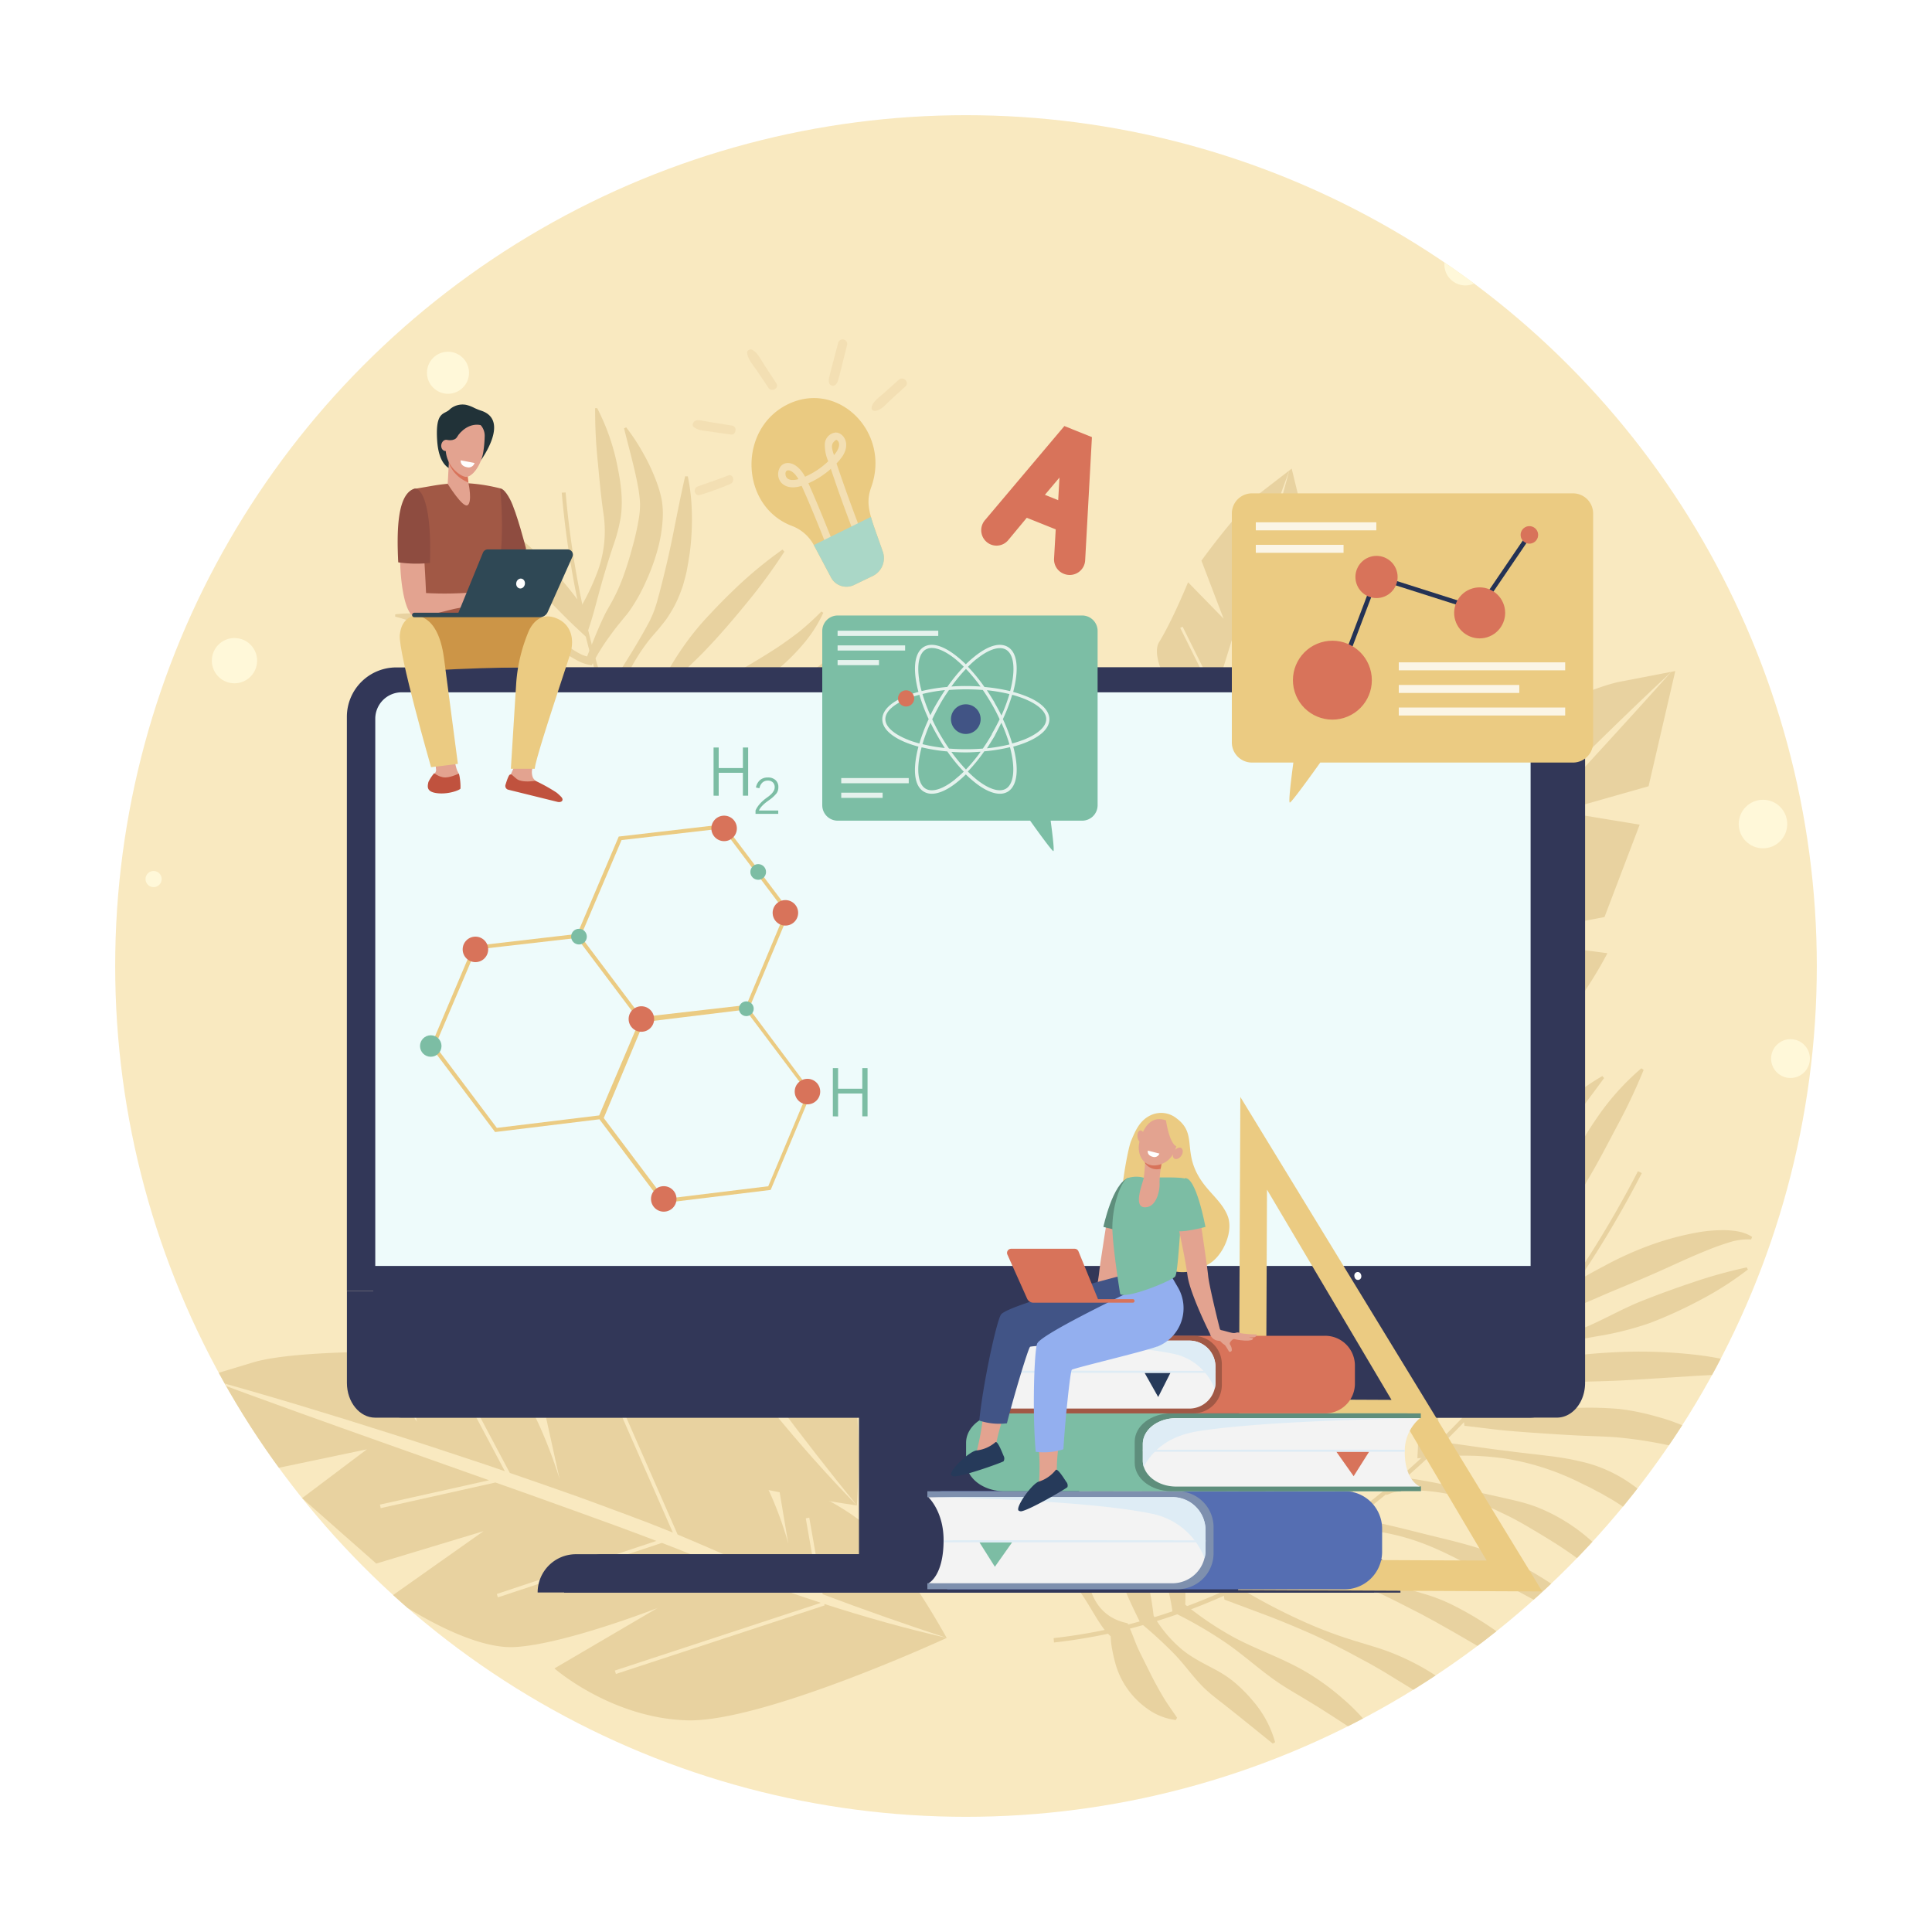 <svg xmlns="http://www.w3.org/2000/svg" xmlns:xlink="http://www.w3.org/1999/xlink" viewBox="0 0 500 500"><defs><style>.cls-1{fill:none;}.cls-2{isolation:isolate;}.cls-3{clip-path:url(#clip-path);}.cls-4{fill:#f9e9c0;}.cls-5{fill:#e8d2a0;}.cls-6{fill:#fff8d9;}.cls-7{fill:#323758;}.cls-8{fill:#eefbfb;}.cls-9{fill:#ebcb82;}.cls-10{fill:#d8735a;}.cls-11{fill:#7cbda4;}.cls-12{fill:#243255;}.cls-13,.cls-25{fill:#fff;}.cls-13{opacity:0.8;}.cls-14{fill:#7cbea5;}.cls-15{fill:#415485;}.cls-16{fill:#eaca81;}.cls-17{fill:#f3dfb3;}.cls-18{fill:#aad7c7;}.cls-19{fill:#8e4c40;}.cls-20{fill:#a15845;}.cls-21{fill:#e3a390;}.cls-22{fill:#cc9547;}.cls-23{fill:#c0523e;}.cls-24{fill:#2f4855;}.cls-26{fill:#213238;}.cls-27{fill:#556eb2;}.cls-28{fill:#7e90ae;}.cls-29{fill:#f3f3f3;}.cls-30{fill:#deecf5;mix-blend-mode:multiply;}.cls-31{fill:#5e8e7c;}.cls-32{fill:#263a5a;}.cls-33{fill:#415486;}.cls-34{fill:#93afef;}</style><clipPath id="clip-path"><circle class="cls-1" cx="250" cy="250" r="220.19"/></clipPath></defs><title>StudentSVG</title><g class="cls-2"><g id="OBJECTS"><g class="cls-3"><rect class="cls-4" width="500" height="500"/><path class="cls-5" d="M228.53,276.1c-39.93-21.7-60.41-61-70.56-90.07a239.61,239.61,0,0,1-12.59-58.53l1-.05a238.59,238.59,0,0,0,12.54,58.28C169,214.66,189.37,253.68,229,275.22Z"/><path class="cls-5" d="M154.55,105.63a56.24,56.24,0,0,1,4.94,13.59c1,4.69,1.87,9.51,1.17,14.55a42.26,42.26,0,0,1-1.88,7.25c-.78,2.31-1.49,4.58-2.18,6.87s-1.32,4.59-1.95,6.91-1.23,4.64-2,7l-1,3-2.75-2.57c-2.74-2.56-5.31-5.33-8-7.94s-5.33-5.26-7.88-8-5.08-5.42-7.73-8q-2-2-4.06-3.69a14.2,14.2,0,0,0-4.64-2.75v-.6a11.25,11.25,0,0,1,6.05.82,34,34,0,0,1,5.39,2.65,64.8,64.8,0,0,1,9.37,7,76.24,76.24,0,0,1,8,8.39,104.5,104.5,0,0,1,7,9.19l-3.73.47a59.16,59.16,0,0,0,6.24-12.57,30.53,30.53,0,0,0,1.47-6.84,31.19,31.19,0,0,0-.11-6.81c-.68-4.44-1.09-9-1.53-13.69a128.12,128.12,0,0,1-.72-14.23Z"/><path class="cls-5" d="M115.13,138.15a108,108,0,0,1,10,7.74q4.77,4.08,9.25,8.38c3,2.88,5.59,6.15,8.46,9.17a34,34,0,0,0,4.62,4.12,20.14,20.14,0,0,0,2.58,1.6,7.55,7.55,0,0,0,2.62.86l-1,.59c1-2.56,2-5.13,3.1-7.69.55-1.28,1.12-2.56,1.74-3.82.3-.64.65-1.25,1-1.87l.53-.93.45-.81a47.32,47.32,0,0,0,3.07-7c.87-2.44,1.6-4.94,2.27-7.43a66.24,66.24,0,0,0,1.59-7.39,21.06,21.06,0,0,0,.23-3.47,33.58,33.58,0,0,0-.42-3.68c-.88-5.08-2.4-10.32-3.71-15.66l.54-.27a52.3,52.3,0,0,1,4.57,7,48.92,48.92,0,0,1,3.5,7.69,27.61,27.61,0,0,1,1.17,4.3,22.16,22.16,0,0,1,.22,4.66,37.87,37.87,0,0,1-1.48,8.57,55,55,0,0,1-3,8,43.66,43.66,0,0,1-4.29,7.52c-.22.29-.47.62-.68.88l-.63.74-1.23,1.53c-.83,1-1.63,2.09-2.42,3.18a53.36,53.36,0,0,0-4.28,6.82l-.36.7-.66-.11a11.52,11.52,0,0,1-3.26-1.23q-1.44-.8-2.79-1.65L141,165.69a70.82,70.82,0,0,1-10.31-7.51A99.92,99.92,0,0,1,122,149a72.42,72.42,0,0,1-7.35-10.4Z"/><path class="cls-5" d="M178,123.28a49.88,49.88,0,0,1,1,8,64.88,64.88,0,0,1-.11,8.05c-.1,1.34-.22,2.69-.42,4s-.41,2.68-.67,4c-.11.67-.27,1.33-.45,2s-.35,1.32-.54,2a37.87,37.87,0,0,1-1.48,3.87,28.21,28.21,0,0,1-2,3.69,20.48,20.48,0,0,1-1.17,1.75l-1.32,1.66c-.85,1.06-1.75,2-2.56,3s-1.59,2.08-2.33,3.16a52,52,0,0,0-6.62,14l-.51,1.74-2-.82c-2.31-.93-4.64-1.85-6.93-2.83l-6.83-3c-4.56-2-9.12-3.95-13.58-6.1L116,165.08c-2.23-1.06-4.47-2.08-6.73-3.06a44.39,44.39,0,0,0-7-2.44V159a25,25,0,0,1,7.77.13,65.24,65.24,0,0,1,7.53,1.59,113.28,113.28,0,0,1,14.36,5,141.06,141.06,0,0,1,13.53,6.73c2.2,1.22,4.41,2.42,6.57,3.72s4.26,2.69,6.36,4.13l-2.54.92c.68-1.27,1.37-2.38,2.08-3.54l2.14-3.4c1.42-2.25,2.83-4.49,4.2-6.77s2.7-4.6,3.93-6.93l.76-1.69a18.47,18.47,0,0,0,.63-1.75c.43-1.15.7-2.4,1.05-3.59,1.26-4.83,2.45-9.79,3.47-14.86s2-10.21,3.21-15.42Z"/><path class="cls-5" d="M203,142.75a139.9,139.9,0,0,1-9.92,13.51q-2.63,3.23-5.35,6.35t-5.59,6.1c-1.93,2-4,3.84-5.85,5.81s-3.78,4.1-5.51,6.27a119.61,119.61,0,0,0-9.38,13.8l-.55.92-1.36-.39c-2.69-.76-5.41-1.45-8.08-2.27s-5.31-1.69-8-2.58-5.28-1.77-7.9-2.69-5.27-2-7.68-2.73a100.47,100.47,0,0,0-15.68-3.46c-5.4-.8-10.91-1.28-16.52-1.73l-.07-.6a53.79,53.79,0,0,1,8.35-1.75c1.41-.21,2.83-.35,4.25-.45s2.85-.2,4.28-.2,2.87,0,4.31,0,2.88.15,4.32.35a54.11,54.11,0,0,1,8.61,1.65,80.65,80.65,0,0,1,8,3c2.59,1.07,5.15,2.18,7.72,3.28s5.15,2.19,7.67,3.4,5,2.48,7.54,3.71l-1.91.54a119.12,119.12,0,0,0,10.43-13c1.58-2.3,3-4.68,4.42-7.12a80.07,80.07,0,0,1,4.71-7.08,71,71,0,0,1,5.43-6.4q2.85-3.07,5.89-6a107.92,107.92,0,0,1,12.92-10.76Z"/><path class="cls-5" d="M239.09,245.65a21.49,21.49,0,0,1-2.56,8.47,18.49,18.49,0,0,1-5.51,6.79c-1.22.88-2.52,1.65-3.77,2.45s-2.41,1.64-3.58,2.51-2.36,1.75-3.66,2.6a13.93,13.93,0,0,1-4.47,2l1.85-1.16a16.24,16.24,0,0,1-1.55,3c-.59.93-1.21,1.83-1.9,2.7a18.52,18.52,0,0,1-4.9,4.48A19.09,19.09,0,0,1,202.8,282a14,14,0,0,1-6.64-.16l-.08-.59c1.84-1.19,3.49-2.2,5-3.35s2.92-2.26,4.28-3.45l4.12-3.57c.69-.61,1.37-1.25,2-1.92s1.31-1.39,1.89-2l1.28-1.24.56.08a11.51,11.51,0,0,0,3.69,0,10.13,10.13,0,0,0,3.71-1.46,11.19,11.19,0,0,0,3-2.78,28.92,28.92,0,0,0,2.12-3.59,34,34,0,0,1,4.75-6.59,45,45,0,0,1,6.07-6Z"/><path class="cls-5" d="M98,206.79a33.26,33.26,0,0,1,6.83-6.4,42.06,42.06,0,0,1,8.24-4.6,45.62,45.62,0,0,1,9.13-2.73,32.41,32.41,0,0,1,9.58-.28,63.33,63.33,0,0,1,9.17,1.94c3,.79,5.91,1.68,8.87,2.43,5.88,1.64,11.8,2.94,17.78,4.7l-2.68,1.46a20.76,20.76,0,0,1,.44-2.31,19.9,19.9,0,0,1,.64-2.14,28.1,28.1,0,0,1,1.75-4.07,38.26,38.26,0,0,1,5-7.26,45.58,45.58,0,0,1,6.4-6,80.23,80.23,0,0,1,6.94-4.77c4.7-2.92,9.42-5.54,13.92-8.44,2.27-1.43,4.42-3,6.56-4.62a69.9,69.9,0,0,0,6-5.44l.5.33a34.56,34.56,0,0,1-4.45,7.2,54.4,54.4,0,0,1-5.85,6.16,126.89,126.89,0,0,1-13.25,10.1c-4.47,3.11-8.93,5.94-12.53,9.45a38.58,38.58,0,0,0-6.78,9.13c-.3.56-.57,1.13-.83,1.7s-.51,1.2-.67,1.64l-.87,2.4-1.82-.94c-2.61-1.35-5.37-2.66-8.15-3.78a66.34,66.34,0,0,0-8.58-2.78,59.47,59.47,0,0,0-17.76-1.39c-.72.05-1.44.1-2.16.12s-1.41.14-2.12.21-1.4.11-2.11.24l-2.12.28a67.5,67.5,0,0,0-8.4,1.91,81.07,81.07,0,0,0-16.29,6.94Z"/><path class="cls-5" d="M107.19,219.33a33.69,33.69,0,0,1,6.59-5.56,45.77,45.77,0,0,1,7.65-4.05,41.45,41.45,0,0,1,17-3.43,36.78,36.78,0,0,1,4.36.39c1.44.2,2.82.45,4.22.68l8.35,1.45c2.78.46,5.56.92,8.35,1.49,1.39.31,2.8.58,4.19,1,.7.18,1.4.39,2.11.63.35.12.71.25,1.06.39a9.68,9.68,0,0,1,1.15.53l-2.32.34c1.5-2.26,3-4.47,4.61-6.62s3.34-4.19,5.07-6.25A94.11,94.11,0,0,1,191,188.69c1-.89,2.17-1.73,3.28-2.55s2.09-1.5,3.12-2.28c2.07-1.55,4.15-3.12,6.2-4.76l12.4-10,.46.39a81.39,81.39,0,0,1-9.65,13c-1.81,2-3.7,4-5.7,5.8-1,.94-2,1.82-3.08,2.71s-1.92,1.63-2.86,2.51c-3.78,3.43-7.59,7-11.32,10.69l-5.55,5.6-5.65,5.54-1.31,1.29-1-.94a6,6,0,0,0-.68-.48c-.27-.17-.54-.34-.83-.5-.57-.32-1.16-.64-1.78-.91a36.25,36.25,0,0,0-3.81-1.47,43.23,43.23,0,0,0-8.08-1.69,53.9,53.9,0,0,0-8.29-.26c-1.38.09-2.78.14-4.14.27s-2.68.29-4,.47c-2.65.38-5.27.77-7.89,1.24s-5.22,1.08-7.81,1.82a117.11,117.11,0,0,0-15.44,5.61Z"/><path class="cls-5" d="M107.28,228.49a58.61,58.61,0,0,1,8.3-3.72,83.76,83.76,0,0,1,8.68-2.66,86.54,86.54,0,0,1,8.93-1.76c1.5-.21,3-.42,4.53-.52.76-.06,1.52-.12,2.28-.15l2.29,0c6.14,0,12.12,1.11,18.07,2,3,.44,6,.85,8.92,1.35,1.49.25,3,.51,4.47.82a38.28,38.28,0,0,1,4.55,1.15l-2,.84a60.45,60.45,0,0,1,7.94-17.94,38.13,38.13,0,0,1,6.74-7.75c.69-.62,1.3-1.06,1.93-1.55l1.9-1.44c1.26-1,2.55-1.89,3.83-2.82q7.74-5.55,15.84-10.6c5.4-3.37,10.86-6.66,16.59-9.56l.35.49c-4.49,4.6-9.26,8.81-14.09,12.94s-9.77,8.09-14.84,11.89c-1.27.94-2.54,1.89-3.84,2.8l-1.94,1.37c-.64.45-1.34.91-1.84,1.34a33.85,33.85,0,0,0-6.14,6.16,87.33,87.33,0,0,0-5.18,7.52,75.71,75.71,0,0,0-4.51,8.12l-.72,1.54-1.24-.7a15.68,15.68,0,0,0-1.89-.86c-.67-.27-1.36-.51-2-.75a43.44,43.44,0,0,0-4.25-1.14,51.9,51.9,0,0,0-8.76-1.13c-5.9-.24-11.86.51-17.62,1.1l-8.7.84c-2.9.29-5.81.65-8.72,1-5.83.74-11.67,1.62-17.64,2.41Z"/><path class="cls-5" d="M113.14,244.4a70.45,70.45,0,0,1,8.37-4c2.85-1.18,5.78-2.16,8.73-3.08a76.17,76.17,0,0,1,18.33-3.42,43.44,43.44,0,0,1,4.76.08c1.54.11,3.07.27,4.6.45l9.15,1.09c3,.32,6.08.58,9.13.72s6.09.29,9.18.41l-1.46,1.2a22.68,22.68,0,0,1,3.62-10.31,26,26,0,0,1,1.47-2.23c.5-.74,1-1.43,1.58-2.13s1.11-1.37,1.69-2,1.14-1.33,1.76-1.95c2.39-2.54,4.9-4.93,7.49-7.2s5.24-4.47,8-6.49a158.29,158.29,0,0,1,17.31-11,142.63,142.63,0,0,1,18.52-8.74l.29.52c-5.34,4.26-10.78,8.27-16.18,12.3L213.39,210.7c-5.31,4-10.69,8-15.52,12.41-.62.55-1.2,1.12-1.79,1.68s-1.18,1.13-1.73,1.72c-1.17,1.13-2.25,2.34-3.3,3.55-2.07,2.42-3.89,5.11-4.49,8l-.29,1.41-1.17-.2c-3-.52-6-.94-9-1.18a81.7,81.7,0,0,0-9.1-.36c-3,0-6.08.25-9.11.5l-4.53.37c-1.46.18-2.9.28-4.37.49-2.91.33-5.85.75-8.8,1.17s-5.9,1-8.86,1.49c-5.94,1-11.87,2.24-18,3.18Z"/><path class="cls-5" d="M116.5,259.46a107.68,107.68,0,0,1,18.84-7c3.24-.86,6.51-1.65,9.83-2.24a55,55,0,0,1,10.13-1,50.93,50.93,0,0,1,5.15.22l5,.46c3.31.29,6.63.45,9.94.41s6.63-.21,9.93-.5,6.61-.74,9.88-1.18l-1.62,1.09a82.2,82.2,0,0,1,9-16.46,63.52,63.52,0,0,1,12.72-14.1c.63-.49,1.27-1,1.9-1.47l1.87-1.32c1.24-.89,2.51-1.74,3.77-2.6,2.51-1.74,5.06-3.42,7.62-5.09,5.15-3.3,10.34-6.55,15.79-9.44l.36.48c-4.27,4.47-8.79,8.58-13.36,12.64-2.3,2-4.6,4-7,5.95-1.17,1-2.33,2-3.52,2.92l-1.77,1.44-1.66,1.41c-1.11.9-2.13,1.94-3.2,2.9s-2.08,2-3.06,3.11c-2.05,2.08-3.92,4.36-5.8,6.65s-3.57,4.74-5.27,7.19-3.39,5-4.92,7.45l-.69,1.12-.93,0-10-.35c-3.33-.06-6.65-.06-10,0s-6.64.36-10,.68l-5,.51c-.83.09-1.6.21-2.4.31s-1.59.21-2.39.34c-6.36,1-12.82,2-19.3,3.12s-13,2.21-19.7,2.94Z"/><path class="cls-5" d="M149.95,269.52A47.25,47.25,0,0,1,162.88,263a55.2,55.2,0,0,1,7-1.9c1.19-.25,2.4-.45,3.61-.6s2.34-.24,3.52-.32c4.68-.32,9.48-.13,14.17-.63a74.43,74.43,0,0,0,13.84-2.92l-1.1.91c.24-.73.45-1.28.69-1.9l.72-1.78c.5-1.17,1-2.35,1.55-3.48,1.08-2.29,2.3-4.49,3.58-6.66s2.51-4.3,4-6.53c.76-1.08,1.59-2.09,2.41-3.12s1.74-1.94,2.64-2.87a68.34,68.34,0,0,1,12.1-9.44c1.06-.7,2.17-1.31,3.28-1.94s2.22-1.22,3.37-1.76a52.25,52.25,0,0,1,7-2.92l.29.52c-3.73,3.39-7.48,6.61-11.09,9.93s-7.11,6.65-10.38,10.1l-2.42,2.6c-.74.9-1.56,1.76-2.28,2.67-1.42,1.76-2.91,3.78-4.33,5.79s-2.85,4-4.31,6l-2.18,3c-.69,1-1.43,2.05-2,3l-.52.86-.58,0a95.09,95.09,0,0,0-14.05,2c-4.62,1.06-9.15,2.71-13.82,3.67-1.16.24-2.37.43-3.5.61l-3.39.48q-3.39.51-6.8,1.14c-4.55.82-9.12,1.77-13.85,2.61Z"/><path class="cls-5" d="M173.33,277.93a24.36,24.36,0,0,1,8.26-6.72,33.77,33.77,0,0,1,4.9-2.1,22.45,22.45,0,0,1,2.57-.72c.43-.1.87-.18,1.31-.25s.82-.11,1.23-.17c3.27-.36,6.76-.48,10-1.57a29.09,29.09,0,0,0,8.8-4.81l-.52.44c.84-1.47,1.69-2.94,2.63-4.34s2-2.72,3-4.06a79.13,79.13,0,0,1,6.46-7.65,84.14,84.14,0,0,1,7.45-6.69,59.4,59.4,0,0,1,8.42-5.69l.42.42a75.38,75.38,0,0,1-5.44,8.53c-2,2.7-4,5.28-6.16,7.77s-4.52,4.77-6.85,7.09c-1.16,1.16-2.31,2.34-3.51,3.47s-2.44,2.22-3.7,3.32l-.49.43h0a98.91,98.91,0,0,0-9.77,3.54c-3.15,1.34-6.12,3.34-9.45,4.61-.41.14-.84.31-1.24.44s-.77.26-1.16.37c-.78.22-1.55.46-2.34.65l-4.69,1.34-9.68,2.86Z"/><path class="cls-5" d="M272.77,425.08c51.42-5.73,90-38.46,113.4-64.91a276.37,276.37,0,0,0,38.73-56.57l-1-.49a275.21,275.21,0,0,1-38.57,56.32c-23.21,26.29-61.6,58.82-112.65,64.51Z"/><path class="cls-5" d="M424.79,276.47a64.76,64.76,0,0,0-11.11,12.26c-3.15,4.52-6.11,9.27-7.56,14.91a48.71,48.71,0,0,0-1.18,8.5c-.19,2.78-.43,5.5-.7,8.22s-.61,5.44-1,8.17-.72,5.45-.95,8.28l-.29,3.64,4-1.53c4-1.53,7.9-3.35,11.87-5s7.89-3.27,11.76-5,7.71-3.55,11.6-5.11c1.94-.82,3.9-1.54,5.88-2.15a16.11,16.11,0,0,1,6.08-.9l.26-.64c-2-1.36-4.45-1.64-6.72-1.75a38.47,38.47,0,0,0-6.81.48A73.7,73.7,0,0,0,427,322.28a87.05,87.05,0,0,0-12,5.45,119.59,119.59,0,0,0-11.36,6.71l3.72,2.11a68,68,0,0,1-1.08-16,35.21,35.21,0,0,1,1.44-7.88,36,36,0,0,1,3.08-7.17c2.65-4.41,5.08-9.11,7.57-13.84a147.89,147.89,0,0,0,7-14.76Z"/><path class="cls-5" d="M452.05,328a122.89,122.89,0,0,0-13.91,3.86q-6.78,2.26-13.37,4.88c-4.39,1.76-8.55,4.1-12.88,6.06a38.69,38.69,0,0,1-6.65,2.36,22.86,22.86,0,0,1-3.41.58,8.53,8.53,0,0,1-3.13-.23l.81,1.06c0-3.17.13-6.3.09-9.49,0-1.59-.06-3.19-.16-4.8,0-.81-.14-1.61-.23-2.42l-.16-1.21-.12-1.06a54.4,54.4,0,0,1-.18-8.72c.14-3,.47-5.93.85-8.85a76.37,76.37,0,0,1,1.55-8.52,24.32,24.32,0,0,1,1.27-3.78,38.76,38.76,0,0,1,2-3.72c3.14-5,7-9.89,10.72-15l-.45-.52a60,60,0,0,0-7.83,5.41,56.24,56.24,0,0,0-7,6.63,31.8,31.8,0,0,0-3.1,4,25.59,25.59,0,0,0-2.26,4.84,43.7,43.7,0,0,0-2.18,9.72,63.29,63.29,0,0,0-.31,9.74,50.12,50.12,0,0,0,1.23,9.82c.11.41.22.86.34,1.23l.33,1.06.63,2.16c.43,1.45.81,2.92,1.16,4.41a61.19,61.19,0,0,1,1.52,9.07l.07.89.74.17a13,13,0,0,0,4,.11c1.24-.15,2.45-.33,3.65-.54l7.18-1.3a80.51,80.51,0,0,0,14.11-3.5,114.06,114.06,0,0,0,13.13-6,83,83,0,0,0,12.25-7.85Z"/><path class="cls-5" d="M392.45,285a57.56,57.56,0,0,0-4.52,8.06,74.9,74.9,0,0,0-3.4,8.58c-.48,1.47-.94,2.94-1.31,4.44s-.74,3-1,4.54c-.17.76-.3,1.53-.4,2.31s-.2,1.55-.29,2.33a43.58,43.58,0,0,0-.13,4.74,32.39,32.39,0,0,0,.51,4.77,23.51,23.51,0,0,0,.47,2.37l.67,2.34c.43,1.49,1,2.85,1.37,4.31s.76,2.89,1.08,4.35a59.78,59.78,0,0,1,.84,17.74l-.22,2.06h2.49c2.83,0,5.69,0,8.52,0l8.5-.25c5.66-.15,11.31-.24,16.93-.59l16.85-1.06c2.8-.16,5.6-.28,8.4-.33a50.19,50.19,0,0,1,8.38.43l.26-.64a28.14,28.14,0,0,0-8.22-3.22,73.64,73.64,0,0,0-8.61-1.57,128,128,0,0,0-17.28-.9,159.83,159.83,0,0,0-17.16,1.28c-2.85.34-5.69.66-8.52,1.1s-5.65,1-8.48,1.62l2.27,2.07c-.16-1.64-.4-3.11-.65-4.65l-.77-4.52c-.51-3-1-6-1.47-9s-.83-6-1.11-9l-.07-2.12a21.25,21.25,0,0,1,.1-2.13c0-1.41.31-2.84.46-4.25.78-5.66,1.69-11.43,2.83-17.24s2.37-11.66,3.34-17.73Z"/><path class="cls-5" d="M357.66,294.84a160.17,160.17,0,0,0,4.55,18.6q1.35,4.55,2.85,9t3.22,8.88c1.17,2.92,2.5,5.79,3.62,8.68s2.19,6,3.06,9a137.07,137.07,0,0,1,3.85,18.68L379,369l1.6.18c3.16.36,6.32.81,9.48,1.09s6.32.5,9.48.71,6.32.41,9.48.56,6.39.21,9.27.43a113.41,113.41,0,0,1,18,3.12c6,1.49,12,3.36,18.12,5.31l.34-.6a60.73,60.73,0,0,0-8-5.46c-1.39-.83-2.82-1.59-4.27-2.32s-2.91-1.44-4.42-2.06-3-1.23-4.55-1.82-3.1-1.08-4.69-1.5a61.08,61.08,0,0,0-9.77-2,91.18,91.18,0,0,0-9.74-.31c-3.18,0-6.37.08-9.55.14s-6.36.09-9.55.28-6.37.45-9.54.67l1.77,1.39a136.27,136.27,0,0,1-5.3-18.27c-.66-3.12-1.08-6.23-1.54-9.45a91.78,91.78,0,0,0-1.86-9.53,81.14,81.14,0,0,0-2.92-9.12q-1.66-4.48-3.59-8.85a122.87,122.87,0,0,0-8.89-17Z"/><path class="cls-5" d="M274.94,388.27a24.76,24.76,0,0,0-1,10.08,21.15,21.15,0,0,0,2.83,9.57c.89,1.46,1.93,2.84,2.89,4.22s1.82,2.78,2.67,4.2,1.72,2.87,2.72,4.34a15.76,15.76,0,0,0,3.85,4l-1.44-2a18.67,18.67,0,0,0,.31,3.87c.22,1.24.48,2.47.82,3.68a21.11,21.11,0,0,0,3.2,6.86,21.6,21.6,0,0,0,5.45,5.35,15.73,15.73,0,0,0,7.05,2.7l.34-.6c-1.42-2.06-2.71-3.84-3.8-5.71s-2.08-3.66-3-5.51l-2.77-5.56c-.46-.95-.9-1.91-1.28-2.9s-.77-2-1.14-2.89l-.81-1.87-.63-.15a13,13,0,0,1-3.88-1.61,11.46,11.46,0,0,1-3.26-3.15,12.76,12.76,0,0,1-1.92-4.23,33.19,33.19,0,0,1-.67-4.72,38.94,38.94,0,0,0-2.13-9,51.39,51.39,0,0,0-3.76-9Z"/><path class="cls-5" d="M440.2,408.09a37.92,37.92,0,0,0-4.39-9.73,47.7,47.7,0,0,0-6.66-8.43,51.54,51.54,0,0,0-8.41-6.84,36.55,36.55,0,0,0-9.95-4.44,71.48,71.48,0,0,0-10.49-1.91c-3.49-.45-6.94-.78-10.38-1.26-6.9-.8-13.68-2-20.73-2.71l2.18,2.71a23.94,23.94,0,0,0,.54-2.64,22.93,22.93,0,0,0,.26-2.54,32.31,32.31,0,0,0-.06-5.07,43.83,43.83,0,0,0-2.12-9.86,52,52,0,0,0-4.12-9.09,91.16,91.16,0,0,0-5.22-8.05c-3.67-5.13-7.49-9.94-11-15-1.76-2.5-3.34-5.08-4.88-7.73a79.66,79.66,0,0,1-4-8.37l-.67.14a39.64,39.64,0,0,0,1.53,9.55,62.13,62.13,0,0,0,3.47,9.06,144.33,144.33,0,0,0,9.53,16.43c3.35,5.23,6.79,10.15,9.05,15.43a44.19,44.19,0,0,1,3.15,12.6c.07.72.1,1.44.13,2.16s0,1.49,0,2l-.14,2.91,2.32-.21c3.34-.3,6.8-.5,10.22-.48a75,75,0,0,1,10.23.76,67.07,67.07,0,0,1,19.27,6.21q1.11.55,2.22,1.07c.74.35,1.42.76,2.14,1.13s1.43.72,2.12,1.16l2.11,1.21a76.19,76.19,0,0,1,8,5.66,91.74,91.74,0,0,1,14.1,14.4Z"/><path class="cls-5" d="M425,417.39a38.37,38.37,0,0,0-4.51-8.73,51.88,51.88,0,0,0-6.28-7.6,46.79,46.79,0,0,0-16.4-11,41.47,41.47,0,0,0-4.75-1.48c-1.6-.41-3.16-.74-4.73-1.11L379,385.4c-3.12-.71-6.24-1.43-9.42-2-1.6-.27-3.19-.6-4.83-.77-.82-.11-1.65-.19-2.49-.24-.42,0-.85,0-1.29,0a11,11,0,0,0-1.44.07l2.28,1.37c-.59-3-1.2-6-2-9s-1.69-5.89-2.61-8.81a107.41,107.41,0,0,0-6.87-17.22c-.7-1.39-1.53-2.77-2.34-4.12s-1.54-2.49-2.29-3.77c-1.5-2.54-3-5.1-4.44-7.72l-8.69-15.91-.65.21a93.17,93.17,0,0,0,4.49,17.92c1,2.91,2.16,5.79,3.47,8.61.63,1.42,1.34,2.81,2.05,4.2s1.3,2.56,1.91,3.89c2.47,5.27,4.92,10.71,7.25,16.22l3.4,8.33,3.52,8.31.82,1.93,1.47-.56a6.79,6.79,0,0,1,.92-.22c.36-.06.72-.12,1.09-.17.74-.09,1.5-.17,2.27-.19a41,41,0,0,1,4.64.09,48.79,48.79,0,0,1,9.23,1.7,60.78,60.78,0,0,1,8.83,3.31c1.41.7,2.86,1.36,4.23,2.07s2.69,1.47,4,2.23c2.62,1.55,5.2,3.09,7.75,4.73s5,3.4,7.41,5.3a132.4,132.4,0,0,1,13.79,12.62Z"/><path class="cls-5" d="M421,427.06a66.34,66.34,0,0,0-7.1-7.52,94.6,94.6,0,0,0-8-6.57,97.66,97.66,0,0,0-8.62-5.72c-1.49-.87-3-1.74-4.53-2.51-.77-.39-1.54-.78-2.33-1.14l-2.39-1c-6.45-2.64-13.22-4.06-19.85-5.73-3.32-.82-6.62-1.67-10-2.43-1.67-.38-3.35-.74-5.05-1.06a43.22,43.22,0,0,0-5.29-.75l1.7,1.74c.86-7.44,1.05-14.93-.53-22.44a43.57,43.57,0,0,0-3.71-11.12c-.46-1-.91-1.69-1.36-2.48L342.59,356c-.91-1.56-1.85-3.11-2.8-4.65q-5.71-9.22-12-18.08c-4.2-5.91-8.51-11.74-13.27-17.29l-.58.36c2.72,6.81,5.89,13.34,9.17,19.8s6.75,12.8,10.42,19c.93,1.55,1.85,3.1,2.81,4.63l1.44,2.29c.48.76,1,1.55,1.36,2.21a38.63,38.63,0,0,1,3.77,9.18,100.07,100.07,0,0,1,2.17,10.21,86.93,86.93,0,0,1,1.2,10.55l.09,1.95,1.61-.21a17.79,17.79,0,0,1,2.36-.09c.82,0,1.65,0,2.48.09a49.1,49.1,0,0,1,5,.62,58.53,58.53,0,0,1,9.7,2.59c6.31,2.3,12.25,5.66,18,8.78l8.77,4.65c2.93,1.56,5.82,3.19,8.73,4.84,5.81,3.3,11.56,6.76,17.49,10.18Z"/><path class="cls-5" d="M407.86,441.38a79.78,79.78,0,0,0-7.07-7.82c-2.48-2.48-5.13-4.78-7.83-7A86,86,0,0,0,375.19,415a49,49,0,0,0-5-2c-1.67-.55-3.35-1-5-1.51L355,408.68c-3.34-1-6.65-2-9.92-3.18s-6.53-2.33-9.83-3.53l1,1.9c1.46-4.16,1.26-8.47.69-12.49a29.75,29.75,0,0,0-.57-3c-.2-1-.47-2-.73-2.94s-.57-1.93-.9-2.87-.62-1.91-1-2.82c-1.41-3.73-3-7.34-4.74-10.87s-3.57-7-5.59-10.34a179.69,179.69,0,0,0-13.41-19.12,161.55,161.55,0,0,0-15.66-17.26l-.54.43c3.76,6.82,7.73,13.42,11.65,20l11.66,19.73c3.83,6.55,7.77,13.05,10.9,19.86.41.85.77,1.7,1.15,2.55s.75,1.71,1.07,2.57c.74,1.71,1.35,3.45,1.92,5.18,1.11,3.46,1.86,7.09,1.22,10.46l-.31,1.61,1.32.29c3.35.73,6.72,1.59,10,2.64a92.1,92.1,0,0,1,9.72,3.55c3.18,1.36,6.28,2.89,9.36,4.47l4.6,2.35c1.46.83,2.93,1.55,4.38,2.41,2.92,1.61,5.83,3.32,8.73,5s5.78,3.57,8.66,5.41c5.79,3.65,11.5,7.51,17.49,11.14Z"/><path class="cls-5" d="M397.76,455.89A121.78,121.78,0,0,0,381,440.31c-3-2.31-6.12-4.56-9.36-6.62a62,62,0,0,0-10.22-5.43,57.4,57.4,0,0,0-5.51-2l-5.42-1.65c-3.61-1.13-7.17-2.39-10.63-3.86s-6.87-3.09-10.22-4.82-6.63-3.64-9.86-5.52l1.23,1.85a94.39,94.39,0,0,0-2.24-21.31c-1.54-7-3.59-14-7.23-20.43-.45-.79-.89-1.64-1.36-2.37l-1.39-2.21c-.92-1.48-1.88-2.93-2.82-4.39-1.88-2.93-3.83-5.81-5.79-8.69-4-5.73-8-11.41-12.48-16.83l-.59.35c2.54,6.58,5.5,12.89,8.53,19.17,1.54,3.12,3.09,6.24,4.72,9.31.81,1.54,1.59,3.09,2.43,4.61l1.24,2.29,1.13,2.21c.77,1.43,1.39,3,2.1,4.46s1.31,3,1.86,4.62c1.25,3.09,2.22,6.32,3.19,9.55s1.69,6.56,2.41,9.9,1.4,6.72,1.93,10l.24,1.48,1,.37,10.68,4c3.52,1.37,7,2.81,10.46,4.34s6.82,3.25,10.17,5l5,2.69c.83.45,1.6.91,2.39,1.36s1.58.91,2.36,1.39c6.23,3.85,12.59,7.68,18.93,11.65s12.72,8,19.42,11.63Z"/><path class="cls-5" d="M358.22,452.08a53.54,53.54,0,0,0-10.75-12.51,62.33,62.33,0,0,0-6.57-5.05c-1.14-.78-2.32-1.51-3.53-2.2s-2.35-1.27-3.55-1.86c-4.78-2.36-9.9-4.23-14.62-6.79a84,84,0,0,1-13.27-9.07l.76,1.43c.07-.88.08-1.55.1-2.31l0-2.2c0-1.46,0-2.92-.11-4.36-.14-2.89-.46-5.75-.86-8.6s-.76-5.64-1.41-8.67c-.33-1.47-.76-2.9-1.17-4.35s-1-2.8-1.53-4.18a77.75,77.75,0,0,0-8.61-15.23c-.81-1.2-1.71-2.33-2.6-3.47s-1.8-2.25-2.77-3.32a59.12,59.12,0,0,0-6.12-6.14l-.54.43c2.45,5.21,5,10.24,7.33,15.31s4.57,10.11,6.51,15.18l1.41,3.8c.38,1.28.87,2.54,1.24,3.81.73,2.47,1.41,5.26,2,8s1.24,5.48,1.92,8.21l1,4.08c.31,1.33.61,2.79.79,4l.17,1.14.59.3A107.26,107.26,0,0,1,318,425.67c4.39,3.12,8.43,6.82,12.93,9.86,1.11.76,2.3,1.48,3.42,2.16l3.35,2q3.34,2,6.65,4.14c4.43,2.84,8.81,5.81,13.42,8.75Z"/><path class="cls-5" d="M330,450.88a27.73,27.73,0,0,0-5.75-10.69,38.24,38.24,0,0,0-4.23-4.34,25.36,25.36,0,0,0-2.39-1.87c-.41-.29-.84-.56-1.27-.83s-.81-.47-1.22-.72c-3.29-1.79-6.9-3.44-9.78-6a33,33,0,0,1-7.15-8.9l.36.69c-.24-1.92-.5-3.85-.87-5.73s-.88-3.73-1.35-5.59a90.46,90.46,0,0,0-3.45-10.9,95.87,95.87,0,0,0-4.92-10.31,67.46,67.46,0,0,0-6.37-9.67l-.63.27a86.42,86.42,0,0,0,2,11.39c.88,3.7,1.92,7.32,3.09,10.89s2.67,7,4.11,10.47c.72,1.73,1.4,3.48,2.18,5.19s1.6,3.41,2.44,5.11l.33.66,0,0a111.83,111.83,0,0,1,8.73,8c2.72,2.78,5,6.18,7.92,9,.37.33.75.7,1.11,1s.69.61,1.06.89c.72.57,1.43,1.16,2.17,1.7l4.34,3.44,8.93,7.21Z"/><path class="cls-5" d="M293.52,323s.38-25.39,5.54-36.93a65.23,65.23,0,0,1,14.16-19.61l5.17,15.88s-3.15-23.61,2.49-36.35c13.36-30.15,35-32.05,35-32.05L363,240s-5.49-28.48,2.06-33.1,18.38-14.09,18.38-14.09l5.37,16.9L391,188.2s19.17-10,28.32-11.79l14.24-2.74-6.91,29.81-23,6.54,20.7,3.4-9.11,23.91-28.48,5.49L416,246.69s-10.71,21.05-22.33,26.46-37.44,8.27-37.44,8.27l30.87,1.44s-7,18.23-24.17,27.86S293.52,323,293.52,323Z"/><path class="cls-4" d="M372.17,239.58l6-6.46,29.36-7.95-.24-.9-27.93,7.56,1.48-1.6,17.31-18.71c11.54-12.47,23.05-25,34.39-37.66C420.09,185.49,408,197.43,396,209.54c-6,6-11.87,12.17-17.77,18.3-1.21,1.27-2.41,2.56-3.62,3.84l.12-25.85h-.93l-.13,26.84q-6.48,6.87-12.89,13.8c-2.85,3.16-5.73,6.29-8.54,9.49l-4.24,4.78-4.17,4.85-.29.34-2.33-32.86-.93.07L342.74,267c-1,1.18-2,2.38-2.94,3.58l-4,5q-2,2.48-4,4.93c-1.34,1.64-2.68,3.28-4,4.9q-5.09,6-10.33,12l-6-18.62-.88.28,6.15,19.15Q305.42,310.8,293.52,323c8.32-7.13,16.29-14.67,24-22.52l.12.37,56-9.41-.15-.92-55.24,9.27,0-.08q6-6.15,11.72-12.53c5.75-6.3,11.05-13,16.62-19.33l.81-.92,44.06-7.24-.15-.92-42.94,7.05c5-5.7,10.12-11.3,15.24-16.89Z"/><path class="cls-5" d="M221.75,389.6s1.86-25.33-2.27-37.29a65.24,65.24,0,0,0-12.38-20.78l-6.55,15.37s8.12-24.62.72-36.43-32-35-32-35l-9.4,25.33s8-27.89.86-33.16S143.66,252,143.66,252l-6.84,16.36-.28-21.63S118.33,235,109.36,232.45l-13.95-4,4.26,30.31L122,267.32l-20.92,1.56,7,24.62,27.89,8-29.46,1.27s8.82,21.92,19.92,28.33S163,342.62,163,342.62l-30.88-1.29s5.4,18.79,21.62,29.89S221.75,389.6,221.75,389.6Z"/><path class="cls-4" d="M150.75,299.53l-5.4-7L116.8,282.06l.32-.87,27.16,10-1.33-1.72L127.35,269.3c-10.4-13.45-20.77-26.91-30.94-40.56,11.36,12.67,22.37,25.64,33.2,38.75,5.44,6.53,10.76,13.18,16.09,19.8,1.1,1.37,2.18,2.76,3.27,4.14l2.15-25.77.92.08-2.24,26.76q5.85,7.41,11.63,14.89c2.56,3.4,5.15,6.77,7.67,10.21l3.8,5.14,3.72,5.2.25.36,5.21-32.54.92.15-5.36,33.48q1.32,1.9,2.61,3.82l3.56,5.3q1.75,2.65,3.55,5.26c1.19,1.76,2.38,3.51,3.6,5.24q4.54,6.46,9.23,12.82l7.6-18,.86.36-7.82,18.54Q211,376.38,221.75,389.6c-7.67-7.83-14.94-16.05-21.88-24.55l-.15.36-55-14.31.23-.9,54.22,14.11,0-.08q-5.41-6.66-10.57-13.52c-5.18-6.78-9.86-13.95-14.86-20.73l-.72-1-43.26-11.09.23-.9,42.16,10.81c-4.47-6.11-9.08-12.15-13.69-18.18Z"/><path class="cls-5" d="M291.32,266.94s-8.21-17-8.64-26.32a48.38,48.38,0,0,1,2.84-17.71l8.72,8.8S281.91,217,283.77,206.79s12.48-32.9,12.48-32.9l13.41,14.89s-13.13-17-9.67-22.62,7.48-15.47,7.48-15.47l9.19,9.41-5.73-15s9.36-13,14.84-17.25l8.52-6.57,5.36,22.06-13.06,12,14.85-4.65,1.94,18.88-17,13.13L347,175.54s-.08,17.52-6,25-22.05,18-22.05,18l20.93-9.34s1.42,14.43-6.72,26.52S291.32,266.94,291.32,266.94Z"/><path class="cls-4" d="M315.61,185.43l1.81-6.28,16.8-15.06-.46-.51-16,14.32.45-1.55,5.23-18.17c3.49-12.11,6.95-24.24,10.23-36.42-4.36,11.84-8.4,23.79-12.27,35.8-2,6-3.81,12-5.68,18.05-.38,1.25-.75,2.5-1.12,3.75l-8.54-17.17-.62.31,8.86,17.83q-2,6.71-3.94,13.44c-.83,3-1.7,6.08-2.49,9.14l-1.21,4.58-1.14,4.6-.08.32-12.5-21-.59.35,12.86,21.61c-.26,1.11-.51,2.23-.76,3.35l-1,4.63q-.48,2.3-1,4.6c-.34,1.53-.68,3.07-1,4.59q-1.36,5.7-2.86,11.36l-10.17-10.35-.49.48,10.46,10.64q-3.23,12.19-7,24.25c3.14-7.5,5.9-15.15,8.37-22.91l.2.21,34-24.92-.41-.56L300,243.33l0,0q1.91-6.07,3.59-12.21c1.71-6.09,3-12.31,4.57-18.35l.23-.88,26.78-19.49-.41-.56-26.1,19c1.41-5.44,2.94-10.86,4.46-16.28Z"/><path class="cls-5" d="M245,423.9s-12.15-22.3-22.09-30.12A65.24,65.24,0,0,0,201.24,383L204,399.47s-6.5-25.09-19.12-31-45.87-12.11-45.87-12.11l5.81,26.39s-8.39-27.77-17.22-28.35-22.83-3.92-22.83-3.92l3.11,17.46L96,349.87s-21.63,0-30.56,2.74l-13.89,4.2,20,23.18,23.41-4.91L78.19,387.72l19.19,16.93,27.77-8.39-24.08,17s19.28,13.66,32.08,13,37-10.1,37-10.1l-26.66,15.63s14.71,12.87,34.36,13.43S245,423.9,245,423.9Z"/><path class="cls-4" d="M136.53,386.61l-8.31-2.94L98.53,390.3l-.2-.91,28.24-6.3-2.05-.73-24-8.51c-16-5.68-32-11.39-48-17.35,16.41,4.5,32.69,9.45,48.89,14.61,8.11,2.55,16.18,5.26,24.25,7.93l5,1.71-12.14-22.83.82-.44,12.6,23.71q8.93,3.07,17.83,6.22c4,1.48,8,2.91,12,4.43l6,2.26,5.95,2.36.41.17-13.23-30.18.85-.37,13.62,31.06c1.43.59,2.85,1.19,4.27,1.8l5.86,2.53q2.91,1.28,5.84,2.5c1.95.83,3.9,1.66,5.86,2.45q7.31,3,14.7,5.78l-3.37-19.27.91-.16,3.46,19.82q15.91,6,32.12,11.3c-10.69-2.44-21.25-5.41-31.69-8.79l.07.38-54,17.74-.29-.88,53.23-17.49v-.08q-8.15-2.67-16.2-5.64c-8-2.9-15.84-6.39-23.71-9.39l-1.14-.44L128.86,413.4l-.29-.88,41.31-13.73c-7.07-2.72-14.21-5.3-21.35-7.87Z"/><circle class="cls-6" cx="383.01" cy="134.98" r="3.35"/><circle class="cls-6" cx="30.54" cy="317.5" r="3.35"/><circle class="cls-6" cx="379.24" cy="68.43" r="5.44"/><circle class="cls-6" cx="442.45" cy="115.73" r="2.51"/><circle class="cls-6" cx="437.43" cy="49.59" r="2.51"/><circle class="cls-6" cx="471.75" cy="406.24" r="2.51"/><circle class="cls-6" cx="38.92" cy="415.45" r="2.51"/><circle class="cls-6" cx="456.26" cy="213.26" r="6.28"/><circle class="cls-6" cx="463.38" cy="273.96" r="5.02"/><circle class="cls-6" cx="437.43" cy="454.8" r="5.02"/><circle class="cls-6" cx="115.94" cy="96.47" r="5.44"/><circle class="cls-6" cx="54.63" cy="84.11" r="4.41"/><circle class="cls-6" cx="60.68" cy="170.98" r="5.86"/><circle class="cls-6" cx="95.85" cy="455.63" r="5.86"/><circle class="cls-6" cx="100.45" cy="46.66" r="2.09"/><circle class="cls-6" cx="39.75" cy="227.5" r="2.09"/><path class="cls-7" d="M109.38,172.72H397.44a12.78,12.78,0,0,1,12.78,12.78V357.88c0,5-3.27,9-7.31,9H279.28v35.38h73.25a9.91,9.91,0,0,1,9.91,9.91H146a9.91,9.91,0,0,1,9.91-9.91h73.25V366.85H103.91c-4,0-7.31-4-7.31-9V185.51A12.78,12.78,0,0,1,109.38,172.72Z"/><path class="cls-7" d="M149.05,402.23H222.3V360.39h50.16v41.83H345.7a9.91,9.91,0,0,1,9.91,9.91H139.14A9.91,9.91,0,0,1,149.05,402.23Z"/><path class="cls-7" d="M89.77,334.08V185.51a12.78,12.78,0,0,1,12.78-12.78H390.62a12.78,12.78,0,0,1,12.78,12.78V334.08Z"/><path class="cls-7" d="M403.4,334.08v23.81c0,5-3.27,9-7.31,9h-299c-4,0-7.31-4-7.31-9V334.08Z"/><path class="cls-8" d="M97.12,327.62V185.9a6.85,6.85,0,0,1,7-6.73h285a6.85,6.85,0,0,1,7,6.73V327.62Z"/><path class="cls-9" d="M193.86,261l10.53-25.14-17-22.53-27.26,3.17-10.72,25.2-26.94,3.13-11,26,16.66,22.14,27-3.3,16.32,21.7,28-3.42,10.6-25.31Zm-33-43.59,26.13-3L203.26,236,193.18,260.1l0,0L166,263.22l-15.73-20.9Zm-48.25,53.23,10.59-24.9,26.13-3,16.15,21.47-10.41,24.46-26.49,3.23ZM198.82,307,172,310.28l-15.75-20.94,10.4-24.84,26.24-3.2L209,282.74Z"/><circle class="cls-10" cx="187.4" cy="214.39" r="3.3"/><circle class="cls-10" cx="123.04" cy="245.7" r="3.3"/><circle class="cls-10" cx="203.26" cy="236.24" r="3.3"/><circle class="cls-10" cx="208.97" cy="282.5" r="3.3"/><circle class="cls-10" cx="171.78" cy="310.28" r="3.3"/><circle class="cls-10" cx="165.99" cy="263.72" r="3.3"/><circle class="cls-11" cx="196.22" cy="225.66" r="2.03"/><circle class="cls-11" cx="149.84" cy="242.4" r="2.03"/><circle class="cls-11" cx="193.15" cy="261.06" r="1.91"/><circle class="cls-11" cx="111.48" cy="270.71" r="2.78"/><path class="cls-11" d="M184.67,205.92V193.45H186v5.33h6.26v-5.33h1.36v12.47h-1.36V200H186v5.94Z"/><path class="cls-11" d="M215.54,288.9V276.43h1.36v5.33h6.26v-5.33h1.36V288.9h-1.36V283H216.9v5.94Z"/><path class="cls-11" d="M195.53,210.62v-.87a6.46,6.46,0,0,1,.8-1.33,9.28,9.28,0,0,1,1.24-1.29q.33-.29,1.06-.82a8.18,8.18,0,0,0,1-.83,3.76,3.76,0,0,0,.65-.89,1.89,1.89,0,0,0,.21-.85,1.69,1.69,0,0,0-.47-1.26,1.78,1.78,0,0,0-1.3-.46,2,2,0,0,0-1.41.51,2.65,2.65,0,0,0-.77,1.47l-.9-.19a3.36,3.36,0,0,1,1.06-1.94,3.06,3.06,0,0,1,2-.66,2.85,2.85,0,0,1,2,.67,2.35,2.35,0,0,1,.74,1.83,3.09,3.09,0,0,1-.12.89,2.45,2.45,0,0,1-.37.74,9.44,9.44,0,0,1-2,1.79l-.49.36a9.37,9.37,0,0,0-1.3,1.16,4.17,4.17,0,0,0-.75,1.11h5v.86Z"/><path class="cls-9" d="M324,127.68H407.1a5.21,5.21,0,0,1,5.2,5.21v59.25a5.21,5.21,0,0,1-5.2,5.21H341.68c-2.65,3.71-7.45,10.35-7.87,10.35s.37-6.27.91-10.35H324a5.21,5.21,0,0,1-5.2-5.21V132.89A5.21,5.21,0,0,1,324,127.68Z"/><polygon class="cls-12" points="348.04 172.55 346.97 172.15 355.9 148.59 382.43 157.04 395.32 138.09 396.27 138.74 382.9 158.4 356.59 150.02 348.04 172.55"/><circle class="cls-10" cx="344.82" cy="176.01" r="10.21" transform="translate(-36.51 109.19) rotate(-17.1)"/><circle class="cls-10" cx="382.93" cy="158.59" r="6.6" transform="translate(-29.7 119.63) rotate(-17.1)"/><circle class="cls-10" cx="395.8" cy="138.41" r="2.27" transform="translate(-23.2 122.52) rotate(-17.1)"/><circle class="cls-10" cx="356.24" cy="149.3" r="5.46" transform="translate(-28.15 111.37) rotate(-17.1)"/><rect class="cls-13" x="362" y="171.41" width="43.07" height="2.07"/><rect class="cls-13" x="362" y="177.26" width="31.19" height="2.07"/><rect class="cls-13" x="325" y="135.18" width="31.19" height="2.07"/><rect class="cls-13" x="325" y="141" width="22.71" height="2.07"/><rect class="cls-13" x="362" y="183.1" width="43.07" height="2.07"/><path class="cls-14" d="M280.05,159.29H216.8a4,4,0,0,0-4,4v45.1a4,4,0,0,0,4,4H266.6c2,2.82,5.67,7.87,6,7.87s-.28-4.77-.69-7.87h8.15a4,4,0,0,0,4-4v-45.1A4,4,0,0,0,280.05,159.29Z"/><path class="cls-13" d="M265.09,180a29.36,29.36,0,0,0-2.88-.93,29.4,29.4,0,0,0,.64-3c.7-4.42,0-7.5-2.09-8.68s-5.08-.28-8.56,2.53a29.39,29.39,0,0,0-2.25,2,29.39,29.39,0,0,0-2.25-2c-3.48-2.81-6.52-3.71-8.56-2.53s-2.79,4.26-2.09,8.68a29.45,29.45,0,0,0,.64,3,29.39,29.39,0,0,0-2.88.93c-4.17,1.61-6.47,3.79-6.47,6.15s2.3,4.54,6.47,6.15a29.41,29.41,0,0,0,2.88.93,29.45,29.45,0,0,0-.64,3c-.7,4.42,0,7.5,2.09,8.68a3.92,3.92,0,0,0,2,.51c1.83,0,4.09-1,6.57-3a29.39,29.39,0,0,0,2.25-2,29.39,29.39,0,0,0,2.25,2c2.48,2,4.74,3,6.57,3a3.92,3.92,0,0,0,2-.51c2-1.18,2.79-4.26,2.09-8.68a29.4,29.4,0,0,0-.64-3,29.39,29.39,0,0,0,2.88-.93c4.17-1.61,6.47-3.79,6.47-6.15S269.27,181.56,265.09,180Zm-12.39-9.41c2.31-1.87,4.43-2.85,6.07-2.85a3.11,3.11,0,0,1,1.58.39c1.71,1,2.32,3.85,1.69,7.85a28.68,28.68,0,0,1-.62,2.88,44.55,44.55,0,0,0-6.65-1.07,44.56,44.56,0,0,0-4.26-5.23A28.61,28.61,0,0,1,252.71,170.55Zm4,19.44c-.74,1.29-1.53,2.53-2.34,3.7-1.42.12-2.89.17-4.38.17s-3-.06-4.38-.17c-.81-1.17-1.59-2.41-2.34-3.7s-1.42-2.59-2-3.88c.61-1.29,1.29-2.59,2-3.88s1.53-2.53,2.34-3.7c1.42-.11,2.89-.17,4.38-.17s3,.06,4.38.17c.81,1.17,1.59,2.41,2.34,3.7s1.42,2.59,2,3.88C258.09,187.4,257.41,188.69,256.66,190Zm2.48-2.92a43,43,0,0,1,2.07,5.55,43,43,0,0,1-5.83,1q1-1.54,2-3.2C258,189.28,258.6,188.17,259.14,187.06Zm-5.42,7.48a43,43,0,0,1-3.77,4.56,43,43,0,0,1-3.77-4.56c1.23.08,2.49.13,3.77.13S252.48,194.63,253.72,194.55Zm-9.19-1a43,43,0,0,1-5.83-1,43,43,0,0,1,2.07-5.55c.54,1.11,1.13,2.22,1.77,3.33S243.83,192.57,244.52,193.59Zm-3.77-8.44a43,43,0,0,1-2.07-5.55,43,43,0,0,1,5.83-1q-1,1.54-2,3.2C241.89,182.93,241.3,184,240.76,185.15Zm5.42-7.48a43,43,0,0,1,3.77-4.56,43,43,0,0,1,3.77,4.56c-1.23-.08-2.49-.13-3.77-.13S247.41,177.58,246.18,177.67Zm11.19,4.16q-1-1.66-2-3.2a43,43,0,0,1,5.83,1,43,43,0,0,1-2.07,5.55C258.6,184,258,182.93,257.37,181.82Zm-19.52-5.89c-.63-4,0-6.87,1.69-7.85a3.11,3.11,0,0,1,1.58-.39c1.64,0,3.75,1,6.07,2.85a28.65,28.65,0,0,1,2.19,2,44.56,44.56,0,0,0-4.26,5.23,44.56,44.56,0,0,0-6.65,1.07A28.65,28.65,0,0,1,237.85,175.94Zm-2.76,15.56c-3.78-1.46-6-3.42-6-5.39s2.17-3.94,6-5.39a28.61,28.61,0,0,1,2.81-.91,44.53,44.53,0,0,0,2.4,6.3,44.53,44.53,0,0,0-2.4,6.3A28.63,28.63,0,0,1,235.09,191.5Zm12.1,10.17c-3.15,2.55-5.94,3.45-7.65,2.46s-2.32-3.85-1.69-7.85a28.66,28.66,0,0,1,.62-2.88,44.56,44.56,0,0,0,6.65,1.07,44.53,44.53,0,0,0,4.26,5.23A28.63,28.63,0,0,1,247.19,201.67ZM262,196.28c.63,4,0,6.87-1.69,7.85s-4.49.09-7.65-2.46a28.59,28.59,0,0,1-2.19-2,44.54,44.54,0,0,0,4.26-5.23,44.56,44.56,0,0,0,6.65-1.07A28.68,28.68,0,0,1,262,196.28Zm2.76-4.78a28.63,28.63,0,0,1-2.81.91,44.54,44.54,0,0,0-2.4-6.3,44.54,44.54,0,0,0,2.4-6.3,28.63,28.63,0,0,1,2.81.91c3.78,1.46,6,3.42,6,5.39S268.59,190,264.8,191.5Z"/><circle class="cls-15" cx="249.95" cy="186.11" r="3.84"/><circle class="cls-10" cx="234.5" cy="180.75" r="2.1"/><rect class="cls-13" x="216.77" y="163.23" width="26.05" height="1.34"/><rect class="cls-13" x="216.77" y="167.02" width="17.47" height="1.34"/><rect class="cls-13" x="216.77" y="170.81" width="10.71" height="1.34"/><rect class="cls-13" x="217.71" y="201.36" width="17.47" height="1.34"/><rect class="cls-13" x="217.71" y="205.15" width="10.71" height="1.34"/><path class="cls-16" d="M203.81,104.67c-13,6.45-12.23,26.47,1.25,31.48a10.73,10.73,0,0,1,5.66,5.11l4.31,8.13a4.52,4.52,0,0,0,6,2L226,149a5.13,5.13,0,0,0,2.47-6.23c-3-8.81-4.76-11.82-3-16.69C230.6,111.8,216.83,98.22,203.81,104.67Z"/><path class="cls-17" d="M223,138l-1.69.75c-.1-.28-3.16-8-6.29-17.41a22.27,22.27,0,0,1-5.81,3.73c3.28,7.27,7.17,17.4,7.18,17.43l-1.7.75s-3.92-10.22-7.22-17.51c-3.41,1.07-4.92-.36-5.43-1a3.44,3.44,0,0,1-.1-3.91c1.22-1.73,4.26-1.43,6.41,2.54a20.51,20.51,0,0,0,6-4,10.33,10.33,0,0,1-.88-4.56,3.13,3.13,0,0,1,2.75-2.87c2-.07,4.13,2.86,1.67,6.34a15,15,0,0,1-1.4,1.66C219.85,129.91,222.82,137.4,223,138Zm-7.2-20.17c2.21-2.54,1.21-3.87.6-4C215,114.79,215.12,115.63,215.84,117.81ZM203.32,123c.29,1.41,2,1.37,3.31,1C205,121.16,202.95,121.15,203.32,123Z"/><path class="cls-18" d="M210.61,141.06l.12.2,4.31,8.13a4.52,4.52,0,0,0,6,2L226,149a5.13,5.13,0,0,0,2.47-6.23c-1.35-3.92-2.44-6.69-3.08-9Z"/><path class="cls-17" d="M234.33,100l-4,3.65c-1.05,1-2.44,2.69-4,2.68a.77.77,0,0,1-.76-.76c.17-1.58,1.91-2.69,3-3.68l4.06-3.63c1.16-1,2.85.69,1.69,1.74Z"/><path class="cls-17" d="M219.21,89.34c-2.43,9.68-2.26,9.44-2.93,10.18a1,1,0,0,1-1.71-.48c-.22-.91-.18-.66,2.35-10.32a1.19,1.19,0,0,1,2.3.62Z"/><path class="cls-17" d="M198.87,100.36,195.8,95.8c-.91-1.35-2.26-2.8-2.45-4.46-.08-.73.83-1.09,1.38-.79,1.43.78,2.3,2.75,3.18,4.06l3,4.57c.85,1.28-1.23,2.44-2.09,1.17Z"/><path class="cls-17" d="M189,125.25a78.94,78.94,0,0,1-7.84,2.85c-1.44.4-1.93-1.72-.57-2.21,2.62-.94,5.25-1.81,7.84-2.83,1.36-.53,1.9,1.65.57,2.19Z"/><path class="cls-17" d="M189.26,112.46c-1.66-.2-3.31-.44-5-.71s-3.46-.24-4.68-1.2c-.64-.51-.17-1.5.48-1.7.82-.25,1.06-.06,4.63.53,1.61.27,3.23.5,4.84.78,1.29.23,1,2.46-.31,2.3Z"/><path class="cls-10" d="M282.59,113.13l-7.13-2.87-20.53,24.33a4,4,0,0,0,1.51,6.34h0a3.94,3.94,0,0,0,4.51-1.17l4.78-5.76,7.49,3-.43,7.55a4,4,0,0,0,2.47,3.93l.14.05a4,4,0,0,0,5.44-3.55Zm-12.17,14.93,3.77-4.47-.33,5.86Z"/><path class="cls-19" d="M129.44,126.4c.33,0,1.24.32,2.56,2.82,1.69,3.2,4.17,12.87,4.17,12.87l-7.39,2.75-.95-2-1.56-15.54S129.34,126.4,129.44,126.4Z"/><path class="cls-20" d="M119.67,125a45.13,45.13,0,0,1,9.77,1.39s1.78,15.32-1.6,27c-.76,2.61.63,10.8.63,10.8l-21.89-.29s2.59-19.82,1.62-23-1-14.36-1-14.36l4.92-.85A49.56,49.56,0,0,1,119.67,125Z"/><path class="cls-21" d="M117.12,192.61s.48,5.59,1.37,7.14,0,4.18-.09,4.54-1.87.88-4.78.57-2.86-1-2.62-2.06,1.78-2.48,1.87-3.51a26.94,26.94,0,0,0-.89-4.75Z"/><path class="cls-22" d="M126,159.56s15.11-.84,18.49,1.2-2.4,12.08-2.4,12.08-10.52-.48-31.12.7c-4.88.28-5.3-12.72-4.39-13.79S126,159.56,126,159.56Z"/><path class="cls-23" d="M113.25,205.29c-3-.32-2.62-1.79-2.38-2.9a9.89,9.89,0,0,1,1.52-2.3,5,5,0,0,0,2,1c1.35.4,3.2-.39,4.38-.88a14.45,14.45,0,0,1,.4,3.86C119.13,204.4,116.25,205.61,113.25,205.29Z"/><path class="cls-9" d="M114.91,170.37c.6,4.57,3.59,27.32,3.59,27.32l-6.94.86s-8.53-29.69-8.09-34.23,3.63-4.92,3.63-4.92S113.31,158.27,114.91,170.37Z"/><path class="cls-21" d="M106.94,128.21c2-.77,3,17.68,3.32,25.27a89.2,89.2,0,0,0,11.52-.12c.74-.06,2.45-.68,3.18-.78a7.37,7.37,0,0,1,1.81-.09,34.16,34.16,0,0,1,4.24,1.91c.4.42,1.48,1.48,1.3,1.94s-2.08-1.28-2.08-1.28l-.93-.52c1.16,1.13,3.36,2.62,3,3.16s-2.3-1-3.72-2c1.22,1.1,2.73,3.07,2.38,3.37s-2-2-3.87-2.66c-.68-.24-1.36.43-1.9.51a3.85,3.85,0,0,1-1.39.08l-2-.56c-.68.06-.69.46-1.38.61s-2.1.35-3.11.59c-5.83,1.42-7.77,2.08-9.55,2.08C102.42,159.72,102.1,130,106.94,128.21Z"/><path class="cls-19" d="M103.06,145.53c-.38-7.78-.33-17.36,4-19,1.72-.65,4.75,3.23,4.21,19.16A32.75,32.75,0,0,1,103.06,145.53Z"/><path class="cls-21" d="M138.13,198a3.78,3.78,0,0,0-.21,3.25c.79,1.48,4.92,3.67,5.36,4.47a2,2,0,0,1,.26,1.37l-12.28-3,.94-3.7,1.15-2.56Z"/><path class="cls-23" d="M138.55,202.07s-3.45.6-4.82-.49-1.28-1.29-1.78-1.1c-.32.12-.82,1.6-1.13,2.63a1,1,0,0,0,.73,1.27l12.79,3.16c1,.19,1.61-.42,1-1.2a11.59,11.59,0,0,0-1.32-1.23A44.45,44.45,0,0,0,138.55,202.07Z"/><path class="cls-9" d="M136.92,163.14c1-2.06,3.2-4.73,7.11-3.12,3.73,1.54,4.73,5.32,3.55,9.19s-8.92,26.62-9.19,29.75l-6.18,0s1.12-18,1.4-22.37A42.17,42.17,0,0,1,136.92,163.14Z"/><path class="cls-24" d="M147,142.19H126.29A1.35,1.35,0,0,0,125,143l-6.37,15.58h-11.4a.58.58,0,0,0-.58.58h0a.58.58,0,0,0,.58.58h32.44a2.26,2.26,0,0,0,2.07-1.34l6.41-14.33A1.35,1.35,0,0,0,147,142.19Z"/><ellipse class="cls-25" cx="134.73" cy="151.04" rx="1.29" ry="1.13" transform="translate(-39.86 253.42) rotate(-78.66)"/><path class="cls-26" d="M124.58,106.3a15.82,15.82,0,0,1-1.83-.73,9.17,9.17,0,0,0-2.09-.79,5,5,0,0,0-4.23,1.13c-1.36,1.48-3.79.27-3.3,8,.55,8.77,5.43,7.81,5.55,7.66L123,116s1.48,3.24,1.48,3.12S132.06,108.82,124.58,106.3Z"/><path class="cls-21" d="M120.88,122.23l.42,3.13s.94,4.51-.27,5.38-5.16-5.51-5.16-5.51l.42-7.94Z"/><path class="cls-10" d="M116.15,119.87a9,9,0,0,0,5.08,5l-.36-2.66-4.59-4.93Z"/><path class="cls-21" d="M120.63,108.65a4.18,4.18,0,0,1,4.81,4.23,31.77,31.77,0,0,1-.35,4c-.56,3.62-3,6.8-4.66,6.52s-5.74-3.4-5-8.55C115.86,111.69,117.93,109.09,120.63,108.65Z"/><ellipse class="cls-21" cx="115.38" cy="115.27" rx="1.46" ry="1.19" transform="translate(-17.99 209.14) rotate(-80.11)"/><path class="cls-26" d="M115.62,113.83s2,.49,2.7-.78,3.35-4,6.68-2.87-2.93-2.76-3.19-2.76l-3.46,0s-2.46,2-2.55,2.25-.8,2.65-.8,2.65Z"/><path class="cls-25" d="M119.23,119.13l3.59.69a1.6,1.6,0,0,1-1.93,1.1C119,120.6,119.23,119.13,119.23,119.13Z"/><path class="cls-9" d="M321,283.89l-.57,127.62,78.7.35Zm39.12,78.4-32.46-.15.24-54.26Zm-32.47,4.12,35,.16,22.09,37.3-57.26-.26Z"/><path class="cls-27" d="M245.7,386.73h-4.15a4,4,0,0,1,2.45-.82H347.85a9.74,9.74,0,0,1,9.84,9.64v6.13a9.74,9.74,0,0,1-9.84,9.64l-102.69,0Z"/><path class="cls-28" d="M304.66,385.93a9.32,9.32,0,0,1,9.41,9.22v6.92a9.32,9.32,0,0,1-9.41,9.22H240v-1.55h.27l16.43-1.53L260,395.45s-6.41-7.06-6.83-7.24-12.93-.73-12.93-.73H240v-1.54Z"/><path class="cls-29" d="M244.2,398.57c0-7.47-3.94-11.09-3.94-11.09h63.07a8.56,8.56,0,0,1,8.64,8.47v5.33a8.56,8.56,0,0,1-8.64,8.47H240.27S244.2,408,244.2,398.57Z"/><path class="cls-30" d="M312,395.95v5.33a8.34,8.34,0,0,1-.25,2,18.48,18.48,0,0,0-14-11.6c-18.12-3.69-57.49-4.24-57.49-4.24h63.07A8.56,8.56,0,0,1,312,395.95Z"/><path class="cls-11" d="M362.05,366.41h4.15a4.77,4.77,0,0,0-2.45-.65H259.86c-5.44,0-9.84,3.43-9.84,7.65v4.86c0,4.23,4.41,7.65,9.84,7.65l102.73,0Z"/><path class="cls-31" d="M303.07,365.78c-5.2,0-9.41,3.28-9.41,7.32v5.49c0,4,4.21,7.32,9.41,7.32h64.67v-1.23h-.27L351,383.47l-3.32-10.14s6.41-5.6,6.83-5.75,12.93-.58,12.93-.58h.27v-1.22Z"/><path class="cls-29" d="M363.55,375.81a11.17,11.17,0,0,1,3.94-8.8H304.4c-4.77,0-8.64,3-8.64,6.72V378c0,3.71,3.87,6.72,8.64,6.72h63.09S363.55,383.27,363.55,375.81Z"/><path class="cls-30" d="M295.75,373.73V378a5.33,5.33,0,0,0,.25,1.61c2.13-4,6.21-7.95,14-9.2,18.13-2.93,57.52-3.36,57.52-3.36H304.4C299.62,367,295.75,370,295.75,373.73Z"/><polygon class="cls-10" points="354.32 375.71 350.32 382.04 345.85 375.71 354.32 375.71"/><path class="cls-30" d="M295.81,375.71h67.75v-.51c0-.07-67.8,0-67.8,0Z"/><polygon class="cls-11" points="253.48 399.15 257.47 405.48 261.94 399.15 253.48 399.15"/><path class="cls-30" d="M312,399.15H244.24v-.51c0-.07,67.8,0,67.8,0Z"/><path class="cls-10" d="M262.21,346.35h-3.27a3.2,3.2,0,0,1,1.94-.65h82a7.7,7.7,0,0,1,7.77,7.62v4.84a7.7,7.7,0,0,1-7.77,7.62l-81.12,0Z"/><path class="cls-20" d="M308.78,345.72a7.36,7.36,0,0,1,7.43,7.29v5.47a7.36,7.36,0,0,1-7.43,7.29H257.71v-1.22h.21l13-1.21,2.62-10.09s-5.07-5.58-5.4-5.72-10.21-.58-10.21-.58h-.21v-1.22Z"/><path class="cls-29" d="M261,355.71c0-5.9-3.11-8.76-3.11-8.76h49.83a6.76,6.76,0,0,1,6.83,6.69v4.21a6.76,6.76,0,0,1-6.83,6.69H257.91S261,363.14,261,355.71Z"/><path class="cls-30" d="M314.57,353.64v4.21a6.58,6.58,0,0,1-.2,1.61,14.6,14.6,0,0,0-11-9.16c-14.31-2.91-45.42-3.35-45.42-3.35h49.83A6.76,6.76,0,0,1,314.57,353.64Z"/><polygon class="cls-32" points="296.22 355.29 299.74 361.55 302.91 355.29 296.22 355.29"/><path class="cls-30" d="M314.57,355.29H261v-.51c0-.07,53.57,0,53.57,0Z"/><path class="cls-9" d="M292.74,295.24c1.1-2.64,2.21-5.28,5.06-6.62a6.37,6.37,0,0,1,6.76.86c5.8,4.36.75,9.16,7.35,17.43,2.05,2.57,4.53,4.64,5.76,7.65,1.72,4.21-1.28,10.38-4.56,12.4-15.71,9.66-23-14.32-22.7-18.85C290.62,304.74,292,296.94,292.74,295.24Z"/><path class="cls-21" d="M276.43,346.63c.66-.1,2.27-1.26,2.84-1.36s1.39-.23,1.8-.29c.5-1.86,3-12,3.3-14.94.31-3.21,2.58-17.11,2.58-17.11l5.88,1.07s-2.44,10.69-3.12,15.87c-.58,4.45-5.47,14.46-6.09,15.52,0,0,0,.05,0,.08-.09,1.57-.85,1-.85,1l-1.23.31s-4.35.42-4.64.52S275.77,346.73,276.43,346.63Z"/><path class="cls-31" d="M292.08,304.81c-4.16,1.41-6.52,12.71-6.52,12.71s6.52,1.82,8.19.87c0,0,1.9-8.41,2.58-8.12Z"/><path class="cls-21" d="M259.91,366.16a44.46,44.46,0,0,0-2,7c0,.19.24,1.1.21,1.3-2.55,3.48-6.22,4.25-9.37,4.47,1.6-1.57,4-3,4.07-3.54a61.56,61.56,0,0,0,1.62-9.17C256.42,367.09,257.74,366.37,259.91,366.16Z"/><path class="cls-33" d="M296.1,328.62l5.62,15.83s-9,1.7-12.41,2.32-22.24,1.44-22.72,1.78-4.25,12.85-6,19.8a16.35,16.35,0,0,1-7.15-.71c1-9.94,4.48-25.69,5.6-27.41C260.89,337.43,296.1,328.62,296.1,328.62Z"/><path class="cls-21" d="M274.15,373.1a44.49,44.49,0,0,0-.65,7.23c0,.19.44,1,.45,1.23-1.86,3.9-5.32,5.34-8.37,6.14,1.28-1.84,3.32-3.74,3.33-4.24a61.57,61.57,0,0,0-.12-9.31C270.89,374.66,272.06,373.71,274.15,373.1Z"/><path class="cls-34" d="M302.66,329.44l2.18,3.72a10.67,10.67,0,0,1-5.35,15.34l-.1,0c-3.2,1.24-21.57,5.58-22,6s-1.77,13.42-2.18,20.57a16.35,16.35,0,0,1-7.16.65c-.91-9.95-.41-26.08.37-28C269.72,344.7,302.66,329.44,302.66,329.44Z"/><path class="cls-32" d="M273.22,380.43c.49-.54,2.29,2.43,2.73,3.07a1.42,1.42,0,0,1,.3,1.36c-.16.29-9.63,5.87-11.94,6.26a1.16,1.16,0,0,1-.69-.18c-.9-.8,3.25-6.7,5.12-7.47A9,9,0,0,0,273.22,380.43Z"/><path class="cls-32" d="M257.62,373.24c.58-.44,1.79,2.82,2.11,3.53a1.42,1.42,0,0,1,0,1.4c-.21.26-10.56,4-12.9,3.91a1.16,1.16,0,0,1-.64-.31c-.74-1,4.45-6,6.43-6.38A9,9,0,0,0,257.62,373.24Z"/><path class="cls-11" d="M296,304.78h0a1.55,1.55,0,0,1-.42-.09,7.24,7.24,0,0,0-3.77.21c-1.6.67-4.07,7-3.93,13.44.06,1,.12,1.87.17,2.49.4,4.88,1.8,14,1.88,14.1,1.91,1.23,13.41-3.53,14.2-4.57s1.26-13.74,1.64-14.37l.76-11C305.21,304.55,298.06,304.77,296,304.78Z"/><path class="cls-21" d="M300.68,300.71a29.43,29.43,0,0,0-.59,5.34c.15,1.51-.56,6.38-3.76,6.4s-.61-6.19-.31-7.67a56.65,56.65,0,0,0,.37-6.06Z"/><path class="cls-10" d="M296.33,301c0-1.25.07-2.3.07-2.3l4.29,2s-.15.78-.3,1.78A3.74,3.74,0,0,1,296.33,301Z"/><path class="cls-21" d="M302.25,290.14a5.31,5.31,0,0,1,2.26,2.9c.6,2-.08,7.11-4.35,8.35s-6.12-2.82-5.24-6S297.71,288.21,302.25,290.14Z"/><ellipse class="cls-21" cx="295.28" cy="294.08" rx="0.9" ry="1.55" transform="translate(-27.3 30.23) rotate(-5.6)"/><path class="cls-9" d="M301.75,289.89s.77,5.72,2.62,6.75,1.07,3.57,1.07,3.57,1.68-5.89.22-7.78A8.14,8.14,0,0,0,301.75,289.89Z"/><ellipse class="cls-21" cx="304.19" cy="298.07" rx="1.63" ry="1.1" transform="matrix(0.56, -0.83, 0.83, 0.56, -112.93, 384.04)"/><path class="cls-25" d="M297.06,297.78l3,.76a1.37,1.37,0,0,1-1.69.85C296.75,299,297.06,297.78,297.06,297.78Z"/><path class="cls-21" d="M325.25,345.49c-.05-.14-.17-.14-.3-.14a30.26,30.26,0,0,1-3.56-.27,2.55,2.55,0,0,1-.57-.15,1.49,1.49,0,0,0-1,0,2,2,0,0,1-.55.06c-.6,0-2.31-.58-3.18-.74a.52.52,0,0,1-.41-.38c-.86-3.41-2.71-11.07-3-13.59-.31-3.22-2.53-17.74-2.53-17.74l-5.95,1.66s2.45,10.72,3.13,15.91c.52,4,4.53,12.53,5.79,15A2.51,2.51,0,0,0,315.5,347a.74.74,0,0,1,.47.25,3.34,3.34,0,0,0,.75.65,1.76,1.76,0,0,1,.51.51c.25.37.48.75.7,1.14s.3.34.52.28a.47.47,0,0,0,.34-.53,2.36,2.36,0,0,0-.36-1.17.64.64,0,0,1,0-.85,2.69,2.69,0,0,1,.45-.5.77.77,0,0,1,.61-.22,9.8,9.8,0,0,0,1.3.24l.36.07.2,0s.66.08.88.08l.7,0a3.84,3.84,0,0,0,.69-.1.84.84,0,0,0,.56-.22c.06-.06.13-.12.09-.22a.22.22,0,0,0-.19-.15,8.46,8.46,0,0,1-.87-.15l1.13,0a1,1,0,0,0,.76-.33C325.21,345.71,325.31,345.62,325.25,345.49Z"/><path class="cls-11" d="M306.61,304.92c2.94-.53,5.36,12.6,5.36,12.6s-6.52,1.82-8.19.87c0,0-1.9-8.41-2.58-8.12Z"/><path class="cls-10" d="M261.7,323.18h16.41a1.07,1.07,0,0,1,1,.67l5.05,12.37h9a.46.46,0,0,1,.46.46h0a.46.46,0,0,1-.46.46H267.45a1.8,1.8,0,0,1-1.64-1.07l-5.09-11.37A1.07,1.07,0,0,1,261.7,323.18Z"/><ellipse class="cls-25" cx="351.42" cy="330.2" rx="0.9" ry="1.03" transform="translate(-58.08 75.57) rotate(-11.34)"/><rect class="cls-1" width="500" height="500"/></g></g></g></svg>